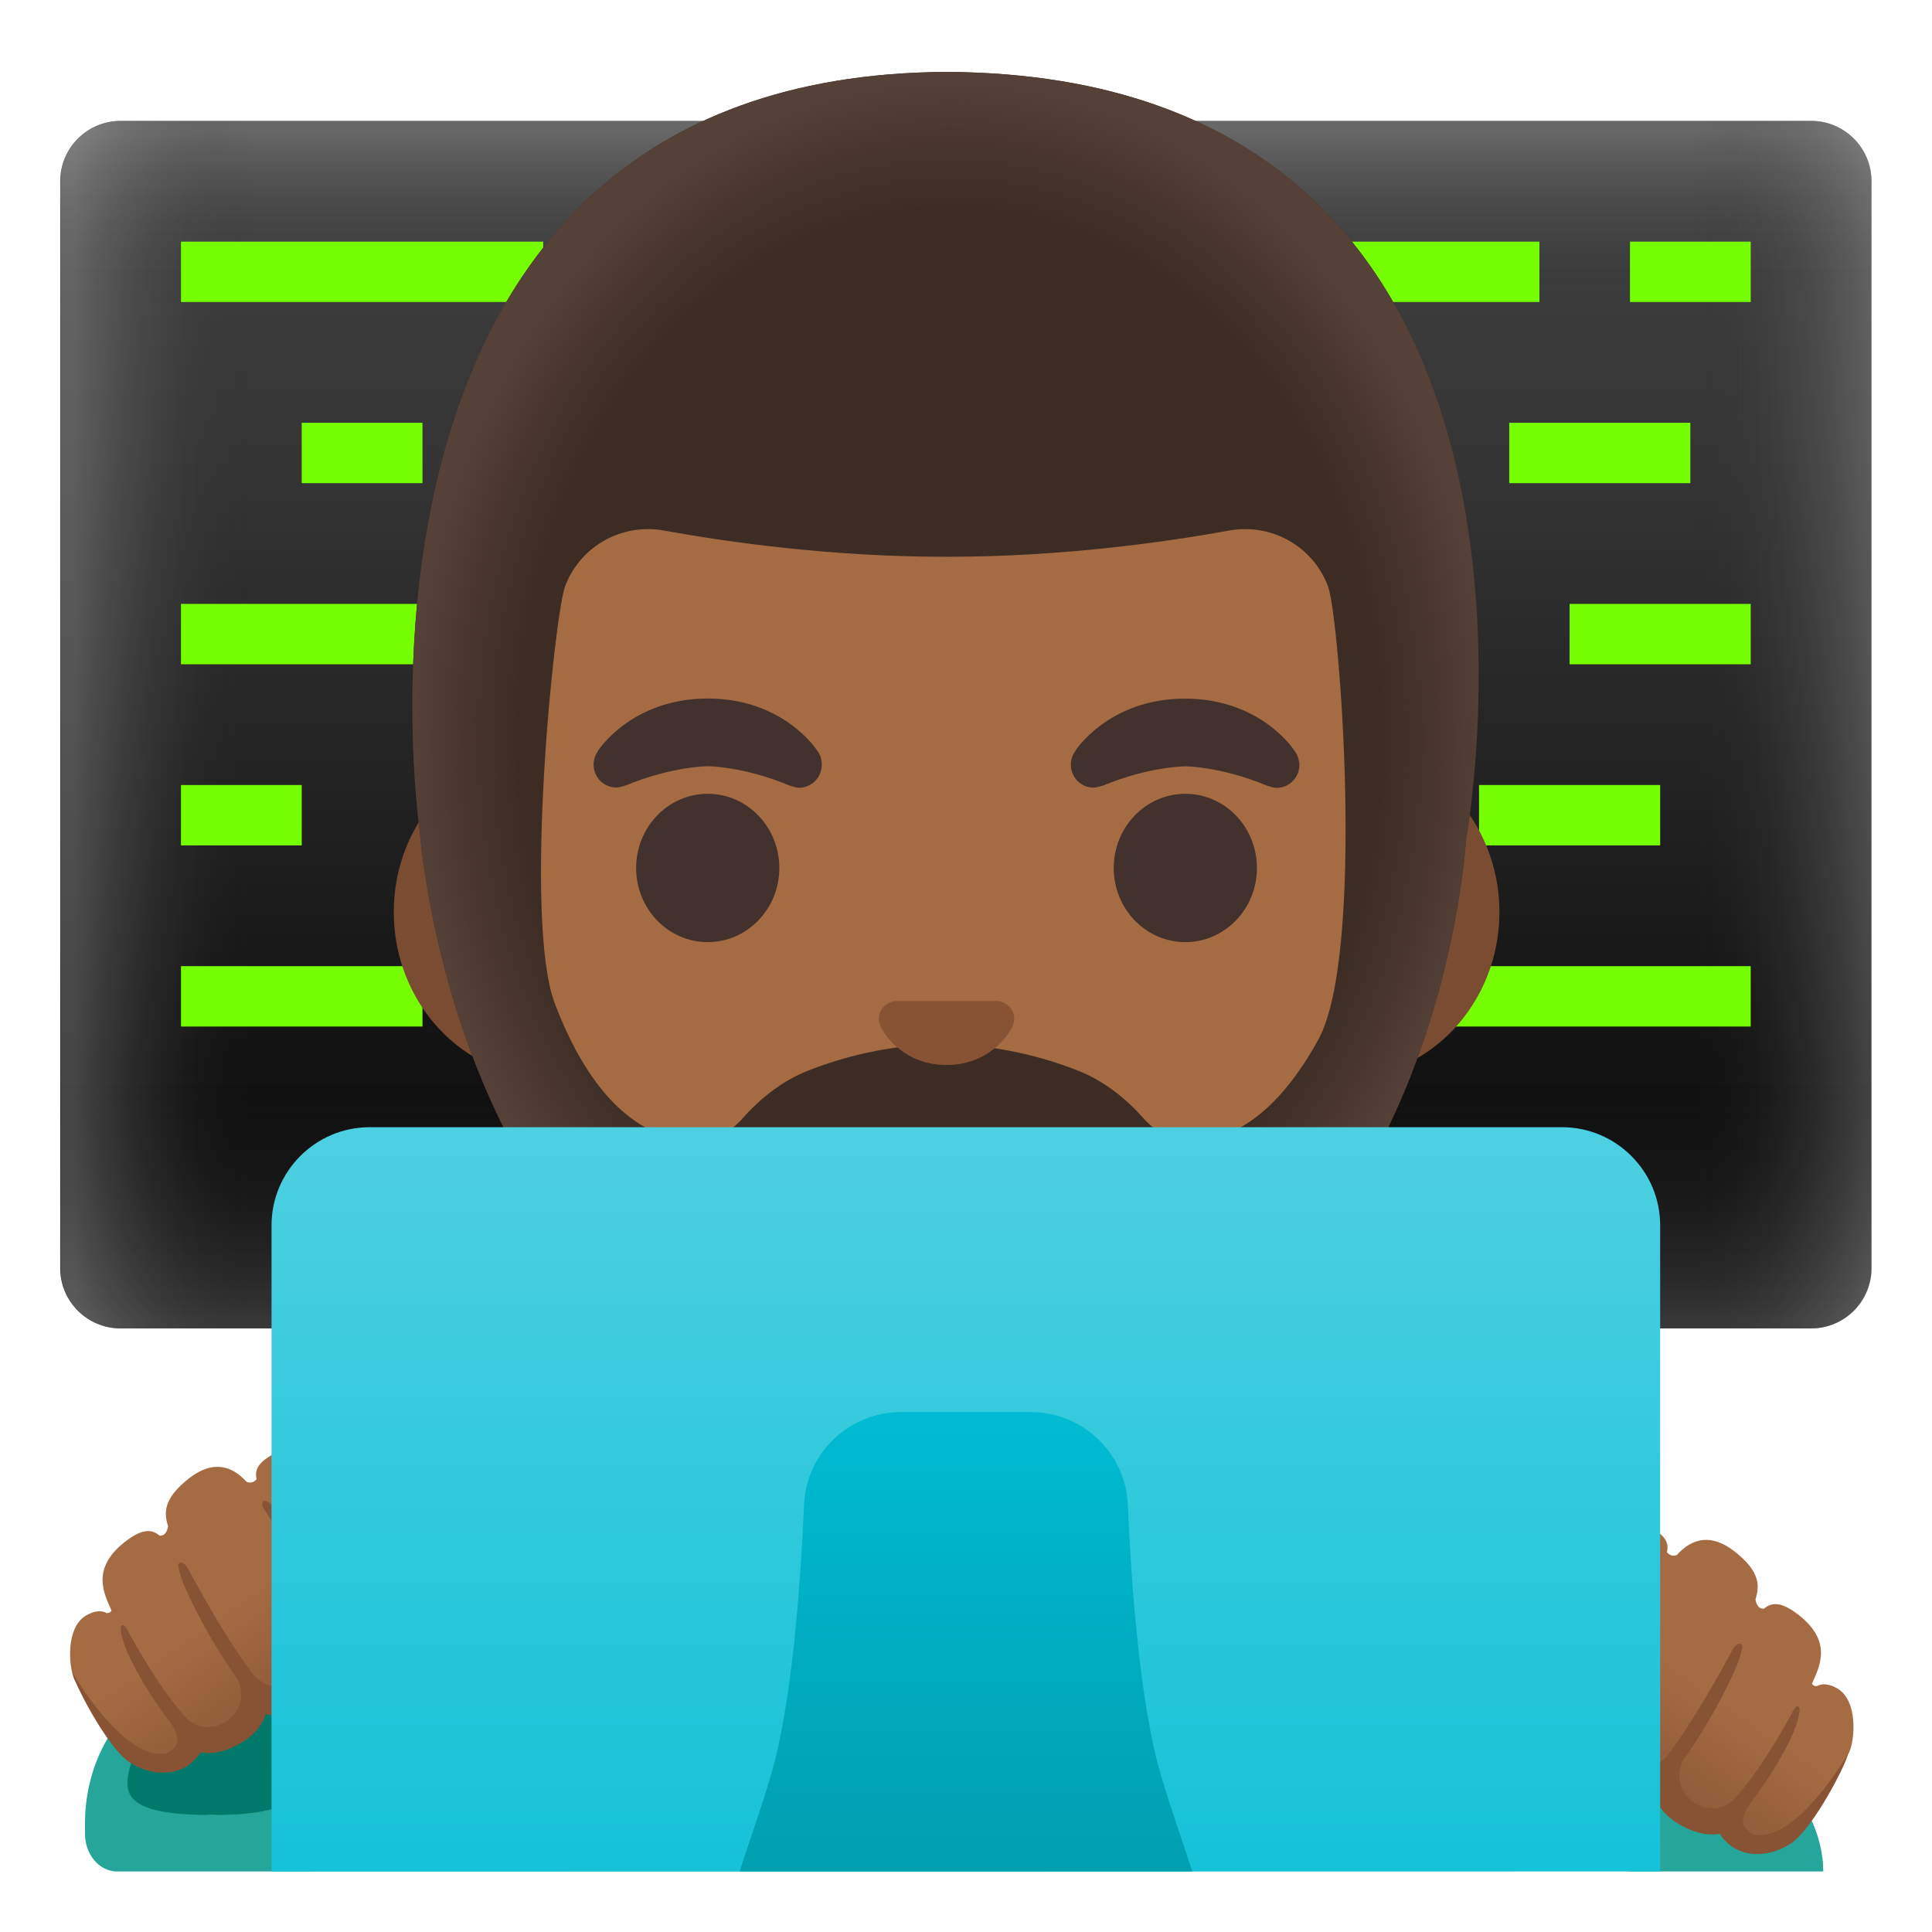 <?xml version="1.0" encoding="UTF-8" standalone="no"?>
<svg
   xmlns:dc="http://purl.org/dc/elements/1.1/"
   xmlns:cc="http://creativecommons.org/ns#"
   xmlns:rdf="http://www.w3.org/1999/02/22-rdf-syntax-ns#"
   xmlns:svg="http://www.w3.org/2000/svg"
   xmlns="http://www.w3.org/2000/svg"
   xmlns:sodipodi="http://sodipodi.sourceforge.net/DTD/sodipodi-0.dtd"
   xmlns:inkscape="http://www.inkscape.org/namespaces/inkscape"
   version="1.1"
   id="Layer_1"
   x="0px"
   y="0px"
   viewBox="0 0 128 128"
   style="enable-background:new 0 0 128 128;"
   xml:space="preserve"
   sodipodi:docname="miguel2.svg"
   inkscape:version="1.0.2 (e86c870879, 2021-01-15)"><defs
   id="defs128"><radialGradient
     id="hairHighlights_1_"
     cx="64.282"
     cy="64.162"
     r="59.722"
     gradientTransform="matrix(0,-1,-0.813,0,116.452,128.12)"
     gradientUnits="userSpaceOnUse"><stop
       offset="0.794"
       style="stop-color:#554138;stop-opacity:0"
       id="stop4-3" /><stop
       offset="1"
       style="stop-color:#554138"
       id="stop6-6" /></radialGradient></defs><sodipodi:namedview
   pagecolor="#ffffff"
   bordercolor="#666666"
   borderopacity="1"
   objecttolerance="10"
   gridtolerance="10"
   guidetolerance="10"
   inkscape:pageopacity="0"
   inkscape:pageshadow="2"
   inkscape:window-width="2560"
   inkscape:window-height="1005"
   id="namedview126"
   showgrid="false"
   inkscape:zoom="4.6182912"
   inkscape:cx="35.904826"
   inkscape:cy="59.433741"
   inkscape:window-x="0"
   inkscape:window-y="0"
   inkscape:window-maximized="1"
   inkscape:current-layer="Layer_1" />
<g
   id="g13">
	
		<linearGradient
   id="SVGID_1_"
   gradientUnits="userSpaceOnUse"
   x1="63.994"
   y1="119.482"
   x2="63.994"
   y2="39.919"
   gradientTransform="matrix(1 0 0 -1 0 128)">
		<stop
   offset="3.200000e-03"
   style="stop-color:#424242"
   id="stop2" />
		<stop
   offset="0.271"
   style="stop-color:#353535"
   id="stop4" />
		<stop
   offset="0.764"
   style="stop-color:#131313"
   id="stop6" />
		<stop
   offset="1"
   style="stop-color:#000000"
   id="stop8" />
	</linearGradient>
	<path
   style="fill:url(#SVGID_1_);"
   d="M119.99,88.01h-112c-2.21,0-4-1.79-4-4v-72c0-2.21,1.79-4,4-4h112c2.21,0,4,1.79,4,4v72   C123.99,86.22,122.2,88.01,119.99,88.01z"
   id="path11" />
</g>
<linearGradient
   id="SVGID_2_"
   gradientUnits="userSpaceOnUse"
   x1="63.994"
   y1="119.482"
   x2="63.994"
   y2="39.919"
   gradientTransform="matrix(1 0 0 -1 0 128)">
	<stop
   offset="1.200000e-03"
   style="stop-color:#BFBEBE"
   id="stop15" />
	<stop
   offset="0.15"
   style="stop-color:#212121;stop-opacity:0"
   id="stop17" />
	<stop
   offset="0.776"
   style="stop-color:#212121;stop-opacity:0"
   id="stop19" />
	<stop
   offset="1"
   style="stop-color:#BFBEBE"
   id="stop21" />
</linearGradient>
<path
   style="opacity:0.3;fill:url(#SVGID_2_);enable-background:new    ;"
   d="M119.99,88.01h-112c-2.21,0-4-1.79-4-4v-72  c0-2.21,1.79-4,4-4h112c2.21,0,4,1.79,4,4v72C123.99,86.22,122.2,88.01,119.99,88.01z"
   id="path24" />
<linearGradient
   id="SVGID_3_"
   gradientUnits="userSpaceOnUse"
   x1="4.771"
   y1="79.992"
   x2="124.115"
   y2="79.992"
   gradientTransform="matrix(1 0 0 -1 0 128)">
	<stop
   offset="1.200000e-03"
   style="stop-color:#BFBEBE"
   id="stop26" />
	<stop
   offset="0.1"
   style="stop-color:#212121;stop-opacity:0"
   id="stop28" />
	<stop
   offset="0.9"
   style="stop-color:#212121;stop-opacity:0"
   id="stop30" />
	<stop
   offset="1"
   style="stop-color:#BFBEBE"
   id="stop32" />
</linearGradient>
<path
   style="opacity:0.3;fill:url(#SVGID_3_);enable-background:new    ;"
   d="M120.01,88.01h-112c-2.21,0-4-1.79-4-4v-72  c0-2.21,1.79-4,4-4h112c2.21,0,4,1.79,4,4v72C124.01,86.22,122.21,88.01,120.01,88.01z"
   id="path35" />
<g
   id="g59">
	<rect
   x="11.99"
   y="16.01"
   style="fill:#76FF03;"
   width="24"
   height="4"
   id="rect37" />
	<rect
   x="85.99"
   y="16.01"
   style="fill:#76FF03;"
   width="16"
   height="4"
   id="rect39" />
	<rect
   x="107.99"
   y="16.01"
   style="fill:#76FF03;"
   width="8"
   height="4"
   id="rect41" />
	<rect
   x="19.99"
   y="28.01"
   style="fill:#76FF03;"
   width="8"
   height="4"
   id="rect43" />
	<rect
   x="11.99"
   y="40.01"
   style="fill:#76FF03;"
   width="16"
   height="4"
   id="rect45" />
	<rect
   x="11.99"
   y="52.01"
   style="fill:#76FF03;"
   width="8"
   height="4"
   id="rect47" />
	<rect
   x="97.99"
   y="52.01"
   style="fill:#76FF03;"
   width="12"
   height="4"
   id="rect49" />
	<rect
   x="103.99"
   y="40.01"
   style="fill:#76FF03;"
   width="12"
   height="4"
   id="rect51" />
	<rect
   x="11.99"
   y="64.01"
   style="fill:#76FF03;"
   width="16"
   height="4"
   id="rect53" />
	<rect
   x="95.99"
   y="64.01"
   style="fill:#76FF03;"
   width="20"
   height="4"
   id="rect55" />
	<rect
   x="99.99"
   y="28.01"
   style="fill:#76FF03;"
   width="12"
   height="4"
   id="rect57" />
</g><path
   id="ears"
   style="fill:#7a4c32;stroke-width:1"
   d="M 89.017,49.439 H 36.403 c -5.676,0 -10.316,4.943 -10.316,10.989 0,6.046 4.64,10.989 10.316,10.989 h 52.622 c 5.676,0 10.316,-4.943 10.316,-10.989 0,-6.046 -4.647,-10.989 -10.323,-10.989 z" /><g
   id="hair_x5F_group"
   transform="matrix(0.74,0,0,0.74,15.35,1.805)"
   style="stroke-width:1.351"><path
     id="hair"
     style="fill:#3c2c23;stroke-width:1.351"
     d="M 64.02,4 H 64 C 64,4 63.99,4 63.98,4 6.95,4.31 16.83,71.9 16.83,71.9 c 0,0 3.45,50.38 45.04,52.04 0.15,0.01 0.3,0.01 0.44,0.02 0.55,0.02 1.11,0.03 1.68,0.03 h 0.02 c 0.58,0 1.15,-0.01 1.71,-0.03 0.14,0 0.28,-0.01 0.42,-0.02 41.56,-1.64 44.37,-51.2 44.37,-51.2 0,0 12.62,-68.42 -46.49,-68.74 z" /><radialGradient
     id="radialGradient873"
     cx="64.282"
     cy="64.162"
     r="59.722"
     gradientTransform="matrix(0,-1,-0.813,0,116.452,128.12)"
     gradientUnits="userSpaceOnUse"><stop
       offset="0.794"
       style="stop-color:#554138;stop-opacity:0"
       id="stop869" /><stop
       offset="1"
       style="stop-color:#554138"
       id="stop871" /></radialGradient><path
     id="hairHighlights"
     style="fill:url(#hairHighlights_1_);stroke-width:1.351"
     d="M 64.02,4 H 64 C 64,4 63.99,4 63.98,4 6.95,4.31 16.83,71.9 16.83,71.9 c 0,0 3.57,52.09 47.17,52.09 43.6,0 46.51,-51.25 46.51,-51.25 0,0 12.62,-68.42 -46.49,-68.74 z" /></g><path
   id="head"
   style="fill:#a56c43;stroke-width:1"
   d="m 87.337,68.887 c -1.746,3.182 -4.114,5.935 -7.215,6.593 -2.146,0.459 -3.537,-0.459 -4.351,-1.376 -1.214,-1.369 -2.671,-2.516 -4.373,-3.182 -2.19,-0.858 -5.298,-1.724 -8.917,-1.732 -3.626,0.007 -6.727,0.873 -8.917,1.732 -1.702,0.666 -3.16,1.813 -4.373,3.182 -0.814,0.918 -2.205,1.835 -4.351,1.376 -3.959,-0.844 -6.49,-4.803 -8.081,-8.991 -2.102,-5.528 -0.03,-25.76 0.681,-27.647 0.999,-2.657 3.752,-4.196 6.542,-3.693 4.285,0.777 11.115,1.739 18.648,1.739 h 0.163 c 7.533,0 14.364,-0.962 18.648,-1.739 2.79,-0.503 5.543,1.036 6.542,3.693 0.77,2.057 2.486,24.339 -0.644,30.044 z" />
<g
   id="sleeve_1_">
	<path
   style="fill:#26A69A;"
   d="M7.63,123.99h12.83c1.12-0.09,2.01-1.18,2.01-2.52v-0.65c0-3.58-1.61-6.71-4.02-8.45   c0,0.15,0.01,0.3,0.01,0.45c0,4.1-1.98,7.42-4.41,7.42s-4.41-3.32-4.41-7.42c0-0.15,0.01-0.3,0.01-0.45   c-2.41,1.75-4.02,4.87-4.02,8.45v0.65C5.62,122.82,6.51,123.9,7.63,123.99z"
   id="path61" />
	<path
   style="fill:#00796B;"
   d="M14.04,120.25c9,0,4.41-3.32,4.41-7.42c0-0.15-0.01-0.3-0.01-0.45c-1.28-0.93-2.79-1.48-4.4-1.48   s-3.12,0.55-4.4,1.48c-0.01,0.15-0.01,0.3-0.01,0.45C9.62,116.93,5,120.25,14.04,120.25z"
   id="path63" />
</g>
<g
   id="hand_3_">
	
		<linearGradient
   id="SVGID_4_"
   gradientUnits="userSpaceOnUse"
   x1="20.422"
   y1="15.074"
   x2="10.741"
   y2="28.851"
   gradientTransform="matrix(1 0 0 -1 0 128)">
		<stop
   offset="0"
   style="stop-color:#8D5738"
   id="stop66" />
		<stop
   offset="0.5"
   style="stop-color:#A56C43"
   id="stop68" />
	</linearGradient>
	<path
   style="fill:url(#SVGID_4_);"
   d="M27.98,106.81c-0.11-2.84-2.23-8.7-5-9.19c-0.17-0.03-0.32-0.11-0.41-0.25   c-0.44-0.67-1.85-2.47-4.43-1.05c-0.96,0.53-1.3,1-1.14,1.68c-0.12,0.14-0.34,0.31-0.66,0.18c-1.04-1.16-2.32-1.4-3.81-0.24   c-1.69,1.32-1.69,2.26-1.39,3.19l-0.01,0.01c0,0-0.07,0.65-0.56,0.6c-0.51-0.44-1.12-0.44-2.09,0.26c-2.6,1.88-1.53,3.66-1.09,4.71   c-0.06,0.1-0.16,0.17-0.32,0.16c-0.34-0.18-0.77-0.18-1.35,0.15c-1.38,0.79-1.18,3.39-0.79,4.24c0.43,0.93,2.8,4.19,3.61,5.11   c0.19,0.21,0.42,0.36,0.67,0.46c-0.03-0.01-0.06-0.02-0.08-0.03c0.71,0.44,1.95,0.97,3.16,0.22c0,0,0.77-0.56,0.84-1.15   c1.31,0.73,3.12-0.63,3.12-0.63c0.85-0.65,1.07-1.38,1.04-2.01l0,0c0.43,0.26,0.9,0.36,1.35,0.37c1.36,0.04,2.61-0.76,2.61-0.76   c1.95-1.11,2.34-2.27,2.33-3.04c1.01,0.63,2.26,0.16,2.26,0.16C28.05,108.95,27.98,106.81,27.98,106.81z"
   id="path71" />
</g>
<path
   style="fill:#26A69A;"
   d="M107.95,123.99h12.84c0,0,0.56-9.79-15.16-10.26C89.91,113.27,107.95,123.99,107.95,123.99z"
   id="path74" />
<g
   id="hand_2_">
	
		<linearGradient
   id="SVGID_5_"
   gradientUnits="userSpaceOnUse"
   x1="141.628"
   y1="10.232"
   x2="131.947"
   y2="24.008"
   gradientTransform="matrix(-1 0 0 -1 248.639 128)">
		<stop
   offset="0"
   style="stop-color:#8D5738"
   id="stop76" />
		<stop
   offset="0.5"
   style="stop-color:#A56C43"
   id="stop78" />
	</linearGradient>
	<path
   style="fill:url(#SVGID_5_);"
   d="M99.46,111.65c0.11-2.84,2.23-8.7,5-9.19c0.17-0.03,0.32-0.11,0.41-0.25   c0.44-0.67,1.85-2.47,4.43-1.05c0.96,0.53,1.3,1,1.14,1.68c0.12,0.14,0.34,0.31,0.66,0.18c1.04-1.16,2.32-1.4,3.81-0.24   c1.69,1.32,1.69,2.26,1.39,3.19l0.01,0.01c0,0,0.07,0.65,0.56,0.6c0.51-0.44,1.12-0.44,2.09,0.26c2.6,1.88,1.53,3.66,1.09,4.71   c0.06,0.1,0.15,0.17,0.32,0.16c0.34-0.18,0.77-0.18,1.35,0.15c1.38,0.79,1.18,3.39,0.79,4.24c-0.43,0.93-2.79,4.19-3.61,5.11   c-0.19,0.21-0.42,0.36-0.67,0.46c0.03-0.01,0.06-0.02,0.08-0.03c-0.71,0.44-1.95,0.97-3.16,0.22c0,0-0.77-0.56-0.84-1.15   c-1.31,0.73-3.12-0.63-3.12-0.63c-0.85-0.65-1.07-1.38-1.04-2.01l0,0c-0.43,0.26-0.9,0.36-1.35,0.37   c-1.36,0.04-2.61-0.76-2.61-0.76c-1.95-1.11-2.34-2.27-2.33-3.04c-1.01,0.63-2.26,0.16-2.26,0.16   C99.39,113.8,99.46,111.65,99.46,111.65z"
   id="path81" />
</g>
<path
   id="tone_1_"
   style="fill:#875334;"
   d="M116.23,121.56c-0.17-0.09-0.33-0.19-0.48-0.32c-0.02-0.02-0.05-0.04-0.07-0.07  c-0.28-0.31-0.36-0.81,0.37-1.81c2-2.65,2.79-4.63,2.79-4.63c0.55-1.39,0.35-1.62,0.35-1.62c-0.19-0.31-0.58,0.59-0.58,0.59  c-1.98,3.57-3.34,5.13-3.93,5.71c-0.03,0.02-0.06,0.04-0.09,0.05c-0.11,0.07-0.23,0.14-0.36,0.19c-0.05,0.02-0.11,0.04-0.16,0.06  c-0.11,0.04-0.23,0.06-0.35,0.08c-0.06,0.01-0.12,0.02-0.19,0.02c-0.13,0-0.26-0.01-0.4-0.04c-0.06-0.01-0.12-0.01-0.18-0.03  c-0.2-0.06-0.41-0.13-0.62-0.26c-0.1-0.06-0.19-0.12-0.28-0.19c-0.04-0.04-0.09-0.08-0.13-0.12c-0.04-0.04-0.09-0.08-0.13-0.12  c-0.05-0.06-0.1-0.13-0.15-0.19c-0.02-0.03-0.05-0.06-0.07-0.1c-0.05-0.08-0.09-0.16-0.13-0.25c-0.01-0.03-0.03-0.06-0.04-0.09  c-0.04-0.09-0.06-0.19-0.08-0.29c-0.01-0.03-0.02-0.06-0.03-0.09c-0.02-0.1-0.02-0.21-0.03-0.31c0-0.04-0.01-0.07-0.01-0.1  c0-0.11,0.02-0.22,0.04-0.33c0.01-0.04,0.01-0.08,0.02-0.13c0.02-0.11,0.07-0.22,0.11-0.34c0.02-0.05,0.03-0.1,0.05-0.14  c2.28-3.22,3.46-6.03,3.46-6.03c0.38-0.78,0.52-1.6,0.52-1.6c-0.25-0.46-0.65,0.21-0.65,0.21c-2.6,4.84-4.14,6.78-4.14,6.78  s-1.21,2.11-3.86,0.53c0,0-1.31-0.84-1.53-1.43c-0.19-0.49-0.31-1.36,0.36-2.6c0,0,1.59-3.25,4.21-7.34c0,0,0.17-0.64-0.42-0.28  c-0.46,0.28-0.79,0.86-0.95,1.04c0,0-1.55,2.07-3.8,6.2c0,0-0.5,0.95-1.08,1.42c-0.57,0.24-1.29,0.15-2.08-0.44  c-1.71-1.28-1.07-3.07-0.12-4.91c0.52-1,1.71-3.25,2.84-5.05c0.11-0.04,0.22-0.08,0.33-0.1c0.36-0.06,0.65-0.25,0.83-0.53  c0.9-1.37,0.19-2.61-1.07-0.7c-3.16,0.54-5.4,6.72-5.51,9.77c0,0,0,0,0,0c0,0.11-0.05,2.59,2.51,3.73c0.08,0.03,1.01,0.37,2.01,0.14  c0.25,0.83,0.93,1.8,2.52,2.71c0.03,0.02,1.42,0.87,2.94,0.85c0.28-0.01,0.56-0.04,0.82-0.11c0.16,0.52,0.5,1.09,1.18,1.61  c0.08,0.06,1.64,1.23,3.14,0.93c0.29,0.46,0.71,0.78,0.82,0.86c0.46,0.29,0.95,0.44,1.45,0.48h0.45c0.64-0.04,1.31-0.26,1.97-0.67  c0.01,0,0.01-0.01,0.02-0.01c1.55-1.06,3.78-5.49,3.78-5.94C122.43,116.21,119.06,122.05,116.23,121.56z" />

<path
   id="tone"
   style="fill:#875334;"
   d="M28.43,106.25C28.43,106.25,28.43,106.25,28.43,106.25c-0.12-3.05-2.36-9.23-5.51-9.77  c-1.25-1.91-1.97-0.67-1.07,0.7c0.18,0.28,0.48,0.46,0.83,0.53c0.11,0.02,0.22,0.06,0.33,0.1c1.13,1.8,2.32,4.06,2.84,5.05  c0.95,1.83,1.58,3.62-0.12,4.91c-0.79,0.59-1.5,0.68-2.08,0.44c-0.57-0.47-1.08-1.42-1.08-1.42c-2.25-4.13-3.8-6.2-3.8-6.2  c-0.16-0.18-0.48-0.75-0.95-1.04c-0.59-0.36-0.42,0.28-0.42,0.28c2.62,4.08,4.21,7.34,4.21,7.34c0.68,1.24,0.56,2.11,0.36,2.6  c-0.22,0.59-1.53,1.43-1.53,1.43c-2.64,1.58-3.86-0.53-3.86-0.53s-1.55-1.94-4.14-6.78c0,0-0.41-0.67-0.65-0.21  c0,0,0.14,0.82,0.52,1.6c0,0,1.18,2.8,3.46,6.03c0.02,0.05,0.03,0.1,0.05,0.14c0.04,0.11,0.08,0.23,0.11,0.34  c0.01,0.04,0.01,0.08,0.02,0.13c0.02,0.11,0.04,0.22,0.04,0.33c0,0.04-0.01,0.07-0.01,0.1c0,0.11-0.01,0.21-0.03,0.31  c-0.01,0.03-0.02,0.06-0.02,0.09c-0.02,0.1-0.05,0.2-0.09,0.29c-0.01,0.03-0.03,0.06-0.04,0.09c-0.04,0.08-0.08,0.17-0.13,0.25  c-0.02,0.03-0.05,0.06-0.07,0.1c-0.05,0.07-0.1,0.13-0.15,0.19c-0.04,0.04-0.09,0.08-0.13,0.12c-0.04,0.04-0.08,0.08-0.13,0.12  c-0.09,0.07-0.19,0.14-0.28,0.19c-0.22,0.12-0.43,0.21-0.62,0.26c-0.06,0.02-0.12,0.02-0.19,0.03c-0.14,0.02-0.27,0.04-0.4,0.04  c-0.06,0-0.13-0.01-0.19-0.02c-0.12-0.02-0.24-0.04-0.35-0.08c-0.05-0.02-0.11-0.04-0.16-0.06c-0.12-0.05-0.24-0.12-0.36-0.19  c-0.03-0.02-0.06-0.03-0.09-0.05c-0.59-0.58-1.95-2.14-3.93-5.71c0,0-0.39-0.9-0.58-0.59c0,0-0.2,0.24,0.35,1.62  c0,0,0.79,1.98,2.79,4.63c0.73,1,0.65,1.5,0.37,1.81c-0.02,0.02-0.05,0.04-0.07,0.07c-0.14,0.13-0.31,0.23-0.48,0.32  c-2.83,0.49-6.2-5.36-6.2-5.36c0,0.46,2.23,4.89,3.78,5.94c0.01,0,0.01,0.01,0.02,0.01c0.66,0.41,1.32,0.63,1.97,0.67h0.45  c0.51-0.04,1-0.19,1.45-0.48c0.11-0.08,0.53-0.41,0.82-0.86c1.5,0.3,3.07-0.87,3.14-0.93c0.68-0.52,1.02-1.09,1.18-1.61  c0.26,0.07,0.53,0.11,0.82,0.11c1.52,0.03,2.91-0.83,2.94-0.85c1.59-0.9,2.27-1.88,2.52-2.71c1,0.22,1.93-0.11,2.01-0.14  C28.48,108.84,28.43,106.36,28.43,106.25z" />
<path
   id="mouth"
   style="fill:#68402a;stroke-width:1"
   d="m 62.747,81.77 c 3.656,0 7.711,-2.22 9.701,-3.922 0.525,-0.444 0.207,-1.302 -0.481,-1.302 H 53.46 c -0.688,0 -1.006,0.858 -0.481,1.302 2.02,1.702 6.112,3.922 9.768,3.922 z" /><g
   id="computerscreen">
	<g
   id="g107">
		
			<linearGradient
   id="SVGID_6_"
   gradientUnits="userSpaceOnUse"
   x1="63.994"
   y1="53.466"
   x2="63.994"
   y2="-14.947"
   gradientTransform="matrix(1 0 0 -1 0 128)">
			<stop
   offset="0"
   style="stop-color:#4DD0E1"
   id="stop100" />
			<stop
   offset="1"
   style="stop-color:#00BCD4"
   id="stop102" />
		</linearGradient>
		<path
   style="fill:url(#SVGID_6_);"
   d="M109.99,123.99V81.18c0-3.58-2.92-6.5-6.5-6.5h-79c-3.58,0-6.5,2.92-6.5,6.5v42.82    L109.99,123.99L109.99,123.99z"
   id="path105" />
	</g>
	
		<linearGradient
   id="SVGID_7_"
   gradientUnits="userSpaceOnUse"
   x1="63.993"
   y1="35.396"
   x2="63.993"
   y2="-3.882"
   gradientTransform="matrix(1 0 0 -1 0 128)">
		<stop
   offset="0"
   style="stop-color:#00BCD4"
   id="stop109" />
		<stop
   offset="1"
   style="stop-color:#0097A7"
   id="stop111" />
	</linearGradient>
	<path
   style="fill:url(#SVGID_7_);"
   d="M78.99,123.99c-0.61-1.93-1.41-4.11-2.09-6.43c-1.37-4.66-1.94-12.44-2.18-17.87   c-0.15-3.43-2.99-6.14-6.45-6.14h-8.55c-3.46,0-6.3,2.7-6.45,6.14c-0.24,5.43-0.81,13.21-2.18,17.87c-0.68,2.32-1.47,4.5-2.09,6.43   H78.99z"
   id="path114" />
</g><path
   id="nose"
   style="fill:#875334;stroke-width:1"
   d="m 66.425,66.4 c -0.104,-0.044 -0.207,-0.067 -0.311,-0.081 h -6.808 c -0.104,0.015 -0.207,0.037 -0.311,0.081 -0.614,0.252 -0.955,0.888 -0.666,1.569 0.296,0.681 1.65,2.59 4.381,2.59 2.731,0 4.085,-1.909 4.381,-2.59 0.289,-0.673 -0.052,-1.317 -0.666,-1.569 z" /><g
   id="eyes"
   transform="matrix(0.74,0,0,0.74,15.35,1.805)"
   style="stroke-width:1.351"><ellipse
     style="fill:#42312c;stroke-width:1.351"
     cx="42.62"
     cy="75.27"
     rx="6.41"
     ry="6.64"
     id="ellipse14" /><ellipse
     style="fill:#42312c;stroke-width:1.351"
     cx="85.38"
     cy="75.27"
     rx="6.41"
     ry="6.64"
     id="ellipse16" /></g><g
   id="eyebrows_1_"
   transform="matrix(0.74,0,0,0.74,15.35,1.805)"
   style="stroke-width:1.351"><path
     style="fill:#42312c;stroke-width:1.351"
     d="m 95.18,64.82 v 0 c 0.01,-0.01 -2.96,-4.71 -9.83,-4.71 -6.87,0 -9.84,4.7 -9.84,4.7 l 0.01,0.01 c -0.24,0.34 -0.39,0.75 -0.39,1.2 0,1.14 0.91,2.06 2.04,2.06 0.23,0 0.81,-0.17 0.86,-0.19 4.12,-1.71 7.34,-1.72 7.34,-1.72 0,0 3.2,0.01 7.32,1.73 0.05,0.02 0.62,0.2 0.86,0.2 1.13,0 2.04,-0.92 2.04,-2.06 -0.02,-0.47 -0.16,-0.88 -0.41,-1.22 z"
     id="path19" /><path
     style="fill:#42312c;stroke-width:1.351"
     d="m 52.45,64.81 v 0 c 0.01,-0.01 -2.96,-4.71 -9.83,-4.71 -6.87,0 -9.84,4.7 -9.84,4.7 l 0.01,0.01 c -0.24,0.34 -0.39,0.75 -0.39,1.2 0,1.14 0.91,2.06 2.04,2.06 0.23,0 0.81,-0.17 0.85,-0.19 4.12,-1.71 7.34,-1.72 7.34,-1.72 0,0 3.2,0.01 7.31,1.73 0.05,0.02 0.62,0.2 0.85,0.2 1.13,0 2.04,-0.92 2.04,-2.06 0.01,-0.47 -0.14,-0.89 -0.38,-1.22 z"
     id="path21" /></g>

</svg>
